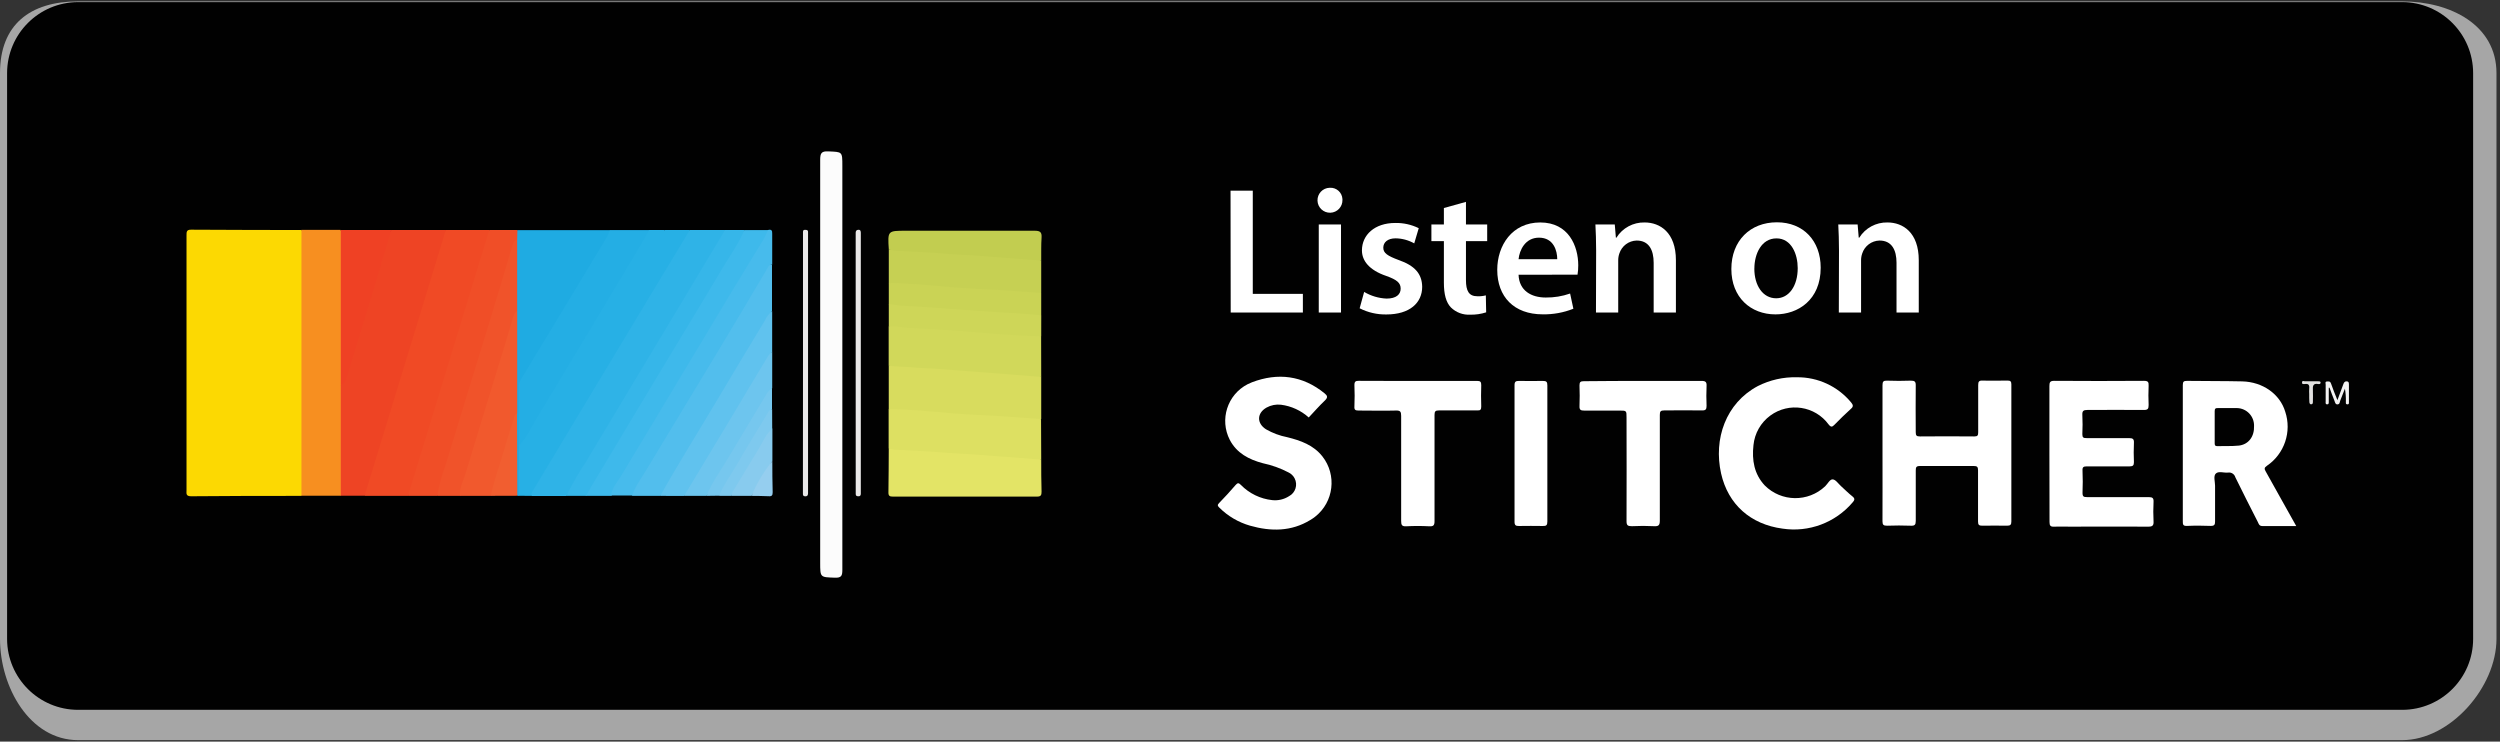 <?xml version="1.0" encoding="UTF-8"?>
<!-- Generator: Adobe Illustrator 22.0.1, SVG Export Plug-In . SVG Version: 6.00 Build 0)  -->
<svg version="1.1" id="US" xmlns="http://www.w3.org/2000/svg" xmlns:xlink="http://www.w3.org/1999/xlink" x="0px" y="0px" viewBox="0 0 327.571 97.172" style="enable-background:new 0 0 327.571 97.172;" xml:space="preserve">
<rect x="0" y="0" width="327.571" height="97.172" fill="#333333" stroke="none"/>
<style type="text/css">
	.st0{fill:#A6A6A6;}
	.st1{fill:#FFFFFF;stroke:#FFFFFF;stroke-width:0.35;stroke-miterlimit:10;}
	.st2{fill:none;}
	.st3{fill:#EF4A23;}
	.st4{fill:url(#SVGID_1_);}
	.st5{opacity:0.1;fill:#FFFFFF;enable-background:new    ;}
	.st6{fill:#FFD017;}
	.st7{fill:#F58B1F;}
	.st8{fill:url(#SVGID_2_);}
	.st9{fill:#F9F9F9;}
	.st10{opacity:0.3;fill:#FFFFFF;enable-background:new    ;}
	.st11{enable-background:new    ;}
	.st12{fill:#F2F2F2;stroke:#F2F2F2;stroke-width:0.2;stroke-miterlimit:10;}
	.st13{fill:#F2F2F2;}
	.st14{fill:#010101;}
	.st15{fill:#FCD902;}
	.st16{fill:#EE4424;}
	.st17{fill:#F04A25;}
	.st18{fill:#F78F20;}
	.st19{fill:#FCFCFC;}
	.st20{fill:#2FB3E7;}
	.st21{fill:#F04E27;}
	.st22{fill:#1FABE2;}
	.st23{fill:#24AEE4;}
	.st24{fill:#D8DC5E;}
	.st25{fill:#E3E466;}
	.st26{fill:#3EB9EB;}
	.st27{fill:#DDE062;}
	.st28{fill:#27B0E5;}
	.st29{fill:#52BEED;}
	.st30{fill:#D1D85A;}
	.st31{fill:#47BBEC;}
	.st32{fill:#36B6E9;}
	.st33{fill:#F0532A;}
	.st34{fill:#C6D053;}
	.st35{fill:#F1592D;}
	.st36{fill:#EF4124;}
	.st37{fill:#60C2EE;}
	.st38{fill:#C2CD50;}
	.st39{fill:#CED658;}
	.st40{fill:#CAD355;}
	.st41{fill:#6DC5EE;}
	.st42{fill:#EAE9E9;}
	.st43{fill:#76C7EE;}
	.st44{fill:#F15E30;}
	.st45{fill:#88CBEE;}
	.st46{fill:#7EC9EE;}
	.st47{fill:#95CEEF;}
	.st48{fill:#FFFFFF;}
	.st49{fill:#F4F3F3;}
	.st50{fill:#E3E2E1;}
	.st51{fill:#777878;}
	.st52{fill:url(#XMLID_2_);}
	.st53{fill:url(#XMLID_3_);}
</style>
<path class="st0" d="M314.743,96.98H10.247C3.894,96.98,0,90.031,0,83.706V9.584c0-6.32,3.894-9.402,10.247-9.402h304.496  c6.325,0,12.367,3.082,12.367,9.402v74.123C327.11,90.031,321.068,96.98,314.743,96.98z"/>
<path class="st14" d="M324.05,83.712c0,5.134-4.162,9.296-9.296,9.296c-0.004,0-0.007,0-0.011,0H10.247  c-5.14,0.006-9.312-4.156-9.318-9.296l0,0V9.584c0.006-5.142,4.176-9.307,9.318-9.307h304.496c5.14,0,9.307,4.167,9.307,9.307  L324.05,83.712L324.05,83.712z"/>
<path class="st15" d="M39.498,64.975c-4.829,0-9.658,0-14.464,0.05c-0.723,0-0.595-0.406-0.595-0.818c0-7.859,0-15.717,0-23.576  c0-3.271,0-6.542,0-9.813c0-0.434,0-0.729,0.601-0.723c4.829,0.033,9.663,0.033,14.464,0.045c0.264,0.339,0.379,0.771,0.317,1.196  c0,10.804,0,21.609,0,32.416C39.883,64.186,39.767,64.628,39.498,64.975z"/>
<path class="st16" d="M51.258,30.139h7.154c0.261,0.362,0.045,0.707-0.056,1.046c-3.282,10.809-6.62,21.613-9.891,32.416  c-0.071,0.518-0.316,0.997-0.695,1.357h-3.138c-0.218-0.262-0.32-0.601-0.284-0.94c0-4.25,0-8.5,0-12.751  c0.001-0.187,0.025-0.374,0.072-0.556c1.051-1.58,1.363-3.438,1.908-5.201c1.463-4.718,2.921-9.457,4.334-14.18  C50.741,30.883,50.948,30.47,51.258,30.139z"/>
<path class="st17" d="M47.77,64.97l10.642-34.831h5.691c0.228,0.289,0.083,0.584,0,0.873c-1.702,5.708-3.482,11.393-5.207,17.095  c-1.485,4.912-3.01,9.813-4.501,14.72c-0.228,0.745-0.3,1.574-0.94,2.147L47.77,64.97z"/>
<path class="st18" d="M44.655,50.489c0,4.822,0,9.643,0,14.464h-5.157c0-11.612,0-23.224,0-34.836h5.107  c0.28,0.331,0.402,0.768,0.334,1.196c0,5.979,0,11.955,0,17.93C44.975,49.677,44.876,50.113,44.655,50.489z"/>
<path class="st19" d="M107.468,47.741c0-8.929,0-17.863,0-26.792c0-0.846,0.139-1.163,1.074-1.113c1.83,0.083,1.83,0,1.83,1.903  c0,17.646,0,35.292,0,52.938c0,0.773-0.134,1.046-0.979,1.018c-1.919-0.072-1.925,0-1.925-1.98L107.468,47.741z"/>
<path class="st20" d="M90.367,30.139h4.595c0.25,0.373-0.045,0.645-0.206,0.912c-4,6.676-7.983,13.351-12.027,20.027  c-2.587,4.256-5.124,8.539-7.694,12.795c-0.198,0.42-0.476,0.798-0.818,1.113h-4.59c-0.367-0.556,0.1-0.929,0.328-1.313  c2.429-4.079,4.862-8.14,7.299-12.183c3.99-6.653,7.983-13.305,11.977-19.955C89.532,31.013,89.722,30.384,90.367,30.139z"/>
<path class="st21" d="M53.461,64.97l10.648-34.831h3.683c0.275,0.338,0.327,0.806,0.134,1.196c-0.285,0.403-0.492,0.856-0.612,1.335  c-2.147,7.11-4.345,14.208-6.509,21.312c-0.979,3.215-1.992,6.425-2.937,9.652c-0.07,0.486-0.261,0.947-0.556,1.341L53.461,64.97z"/>
<path class="st22" d="M67.764,31.396l0.033-1.246h12.111c0.278,0.473-0.061,0.823-0.267,1.168  c-3.645,6.038-7.284,12.079-10.915,18.125c-0.302,0.424-0.475,0.926-0.501,1.446c0,2.565-0.033,5.129,0.028,7.694  c0,1.046,0,2.092,0,3.138s0.295,2.225-0.273,3.249h-0.083h-0.089c-0.412-0.423-0.317-0.968-0.317-1.474c0-3.11,0-6.214,0-9.324  c0-4.161-0.056-8.345,0-12.478c0.02-0.305,0.02-0.612,0-0.918c-0.05-2.715,0-5.43,0-8.144C67.452,32.201,67.547,31.77,67.764,31.396  z"/>
<path class="st23" d="M67.975,58.383c0-2.565,0-5.129,0-7.699c0.001-0.362,0.107-0.716,0.306-1.018  c3.757-6.193,7.503-12.395,11.237-18.603c0.154-0.296,0.285-0.603,0.395-0.918h5.14c0.261,0.556-0.178,0.862-0.389,1.224  c-4.079,6.82-8.159,13.639-12.239,20.455c-1.163,1.942-2.32,3.894-3.499,5.813C68.682,57.977,68.543,58.45,67.975,58.383z"/>
<path class="st24" d="M136.429,49.387v5.507c-0.255,0.229-0.602,0.328-0.94,0.267c-2.887-0.278-5.791-0.395-8.678-0.629  c-2.099-0.171-4.202-0.312-6.309-0.423c-1.113-0.056-2.186-0.25-3.293-0.217c-0.28,0.019-0.556-0.082-0.757-0.278  c0-1.899,0-3.796,0-5.691c0.306-0.289,0.673-0.211,1.04-0.195c4.106,0.228,8.206,0.595,12.311,0.829  c1.825,0.106,3.644,0.306,5.469,0.367C135.707,48.902,136.13,49.071,136.429,49.387z"/>
<path class="st25" d="M136.429,60.219c0,1.402,0,2.782,0.045,4.211c0,0.456-0.095,0.64-0.601,0.64c-6.305,0-12.595,0-18.87,0  c-0.412,0-0.606-0.078-0.595-0.556c0.033-1.925,0.033-3.844,0.045-5.769c0.297-0.165,0.645-0.21,0.974-0.128  c3.41,0.184,6.815,0.451,10.225,0.695c2.158,0.156,4.323,0.312,6.481,0.428C134.922,59.785,135.739,59.751,136.429,60.219z"/>
<path class="st26" d="M80.109,64.975h-3.338c-0.156-0.445,0.134-0.762,0.334-1.113c6.635-11.026,13.272-22.054,19.91-33.084  c0.126-0.245,0.303-0.461,0.517-0.634h3.121c0.273,0.556-0.139,0.929-0.373,1.318c-5.096,8.445-10.182,16.899-15.26,25.362  C83.385,59.546,81.777,62.299,80.109,64.975z"/>
<path class="st27" d="M136.429,60.219c-3.149-0.239-6.292-0.49-9.457-0.712c-1.001-0.072-2.003-0.095-3.004-0.184  c-2.225-0.2-4.489-0.267-6.731-0.401c-0.271-0.036-0.539-0.093-0.801-0.172c0-1.713,0-3.427,0-5.14c2.826,0,5.63,0.312,8.445,0.556  c2.225,0.172,4.45,0.25,6.631,0.389c1.636,0.106,3.266,0.239,4.896,0.362C136.422,56.679,136.429,58.446,136.429,60.219z"/>
<path class="st28" d="M67.97,64.964v-3.277c1.98-2.943,3.711-6.047,5.563-9.085c4.45-7.362,8.871-14.731,13.262-22.108  c0.079-0.13,0.175-0.25,0.284-0.356h3.304c-1.81,3-3.62,5.999-5.43,8.996c-3.972,6.583-7.931,13.166-11.877,19.749  c-1.113,1.83-2.186,3.661-3.293,5.485c-0.113,0.181-0.169,0.393-0.161,0.606L67.97,64.964z"/>
<path class="st29" d="M86.517,64.975H82.84c-0.284-0.656,0.206-1.113,0.484-1.569c1.706-2.859,3.423-5.712,5.151-8.556  c3.894-6.409,7.788-12.795,11.566-19.243c0.245-0.412,0.362-1.113,1.113-0.907c0,2.021,0,4.043,0,6.064  c-1.919,3.41-4,6.726-5.997,10.091c-2.676,4.495-5.402,8.957-8.061,13.457C86.98,64.591,86.777,64.823,86.517,64.975z"/>
<path class="st30" d="M136.429,49.387l-4.623-0.367l-9.457-0.723c-0.879-0.067-1.752-0.05-2.637-0.15  c-1.079-0.122-2.186-0.078-3.271-0.228v-5.14c0.283-0.244,0.663-0.344,1.029-0.273c2.859,0.267,5.724,0.423,8.589,0.634  c2.103,0.156,4.2,0.323,6.309,0.428c1.113,0.056,2.186,0.25,3.293,0.217c0.28-0.02,0.556,0.081,0.757,0.278L136.429,49.387z"/>
<path class="st31" d="M101.181,34.673c-0.506,0-0.623,0.478-0.807,0.79c-1.992,3.338-3.939,6.676-5.93,9.958  c-3.249,5.396-6.525,10.77-9.769,16.172c-0.656,1.113-1.452,2.114-1.83,3.338h-2.782c0.128-1.051,0.862-1.802,1.369-2.654  c4.925-8.218,9.862-16.439,14.809-24.661c1.285-2.142,2.609-4.261,3.894-6.403c0.185-0.348,0.348-0.707,0.49-1.074  c0.434-0.117,0.584,0.039,0.556,0.495C101.187,31.986,101.193,33.343,101.181,34.673z"/>
<path class="st32" d="M97.527,30.139c-0.684,1.708-1.78,3.188-2.709,4.751c-2.954,4.973-5.969,9.908-8.951,14.865  c-2.841,4.721-5.674,9.448-8.5,14.18c-0.206,0.339-0.389,0.69-0.556,1.035h-2.598c0.764-1.555,1.63-3.059,2.592-4.501  c3.687-6.168,7.384-12.328,11.093-18.481c2.292-3.812,4.58-7.625,6.865-11.438c0.067-0.133,0.125-0.27,0.172-0.412L97.527,30.139z"/>
<path class="st33" d="M67.764,31.396c0,3.123,0,6.246,0,9.368c-1.074,3.471-2.114,6.948-3.177,10.42  c-1.361,4.45-2.716,8.888-4.067,13.312c-0.047,0.177-0.137,0.339-0.261,0.473H57.3c0.217-1.329,0.565-2.634,1.04-3.894  c1.969-6.509,3.989-13.001,5.98-19.499c0.946-3.088,1.864-6.186,2.782-9.274C67.258,31.969,67.247,31.497,67.764,31.396z"/>
<path class="st34" d="M116.458,37.087c0-1.484,0-2.952,0-4.406c0.952-0.2,1.934-0.216,2.893-0.05  c3.193,0.245,6.392,0.456,9.585,0.673c2.042,0.139,4.078,0.323,6.119,0.417c0.495-0.029,0.983,0.124,1.374,0.428  c0,1.409,0,2.817,0,4.222c-0.283,0.244-0.663,0.344-1.029,0.273c-2.921-0.273-5.847-0.428-8.773-0.64s-5.969-0.428-8.957-0.618  C117.243,37.444,116.81,37.337,116.458,37.087z"/>
<path class="st35" d="M60.259,64.97c-0.045-1.163,0.523-2.181,0.84-3.249c1.669-5.535,3.371-11.043,5.062-16.561  c0.328-1.074,0.629-2.158,0.968-3.227c0.134-0.423,0.189-0.912,0.64-1.168c0,4.45,0,8.918,0,13.401  c-0.896,3.188-1.947,6.325-2.871,9.502c-0.068,0.484-0.275,0.938-0.595,1.307L60.259,64.97z"/>
<path class="st36" d="M44.655,50.489c0-6.783,0-13.567,0-20.35h6.603c-0.695,2.364-1.385,4.729-2.097,7.087  c-1.252,4.139-2.526,8.267-3.777,12.406C45.3,50.022,45.026,50.343,44.655,50.489z"/>
<path class="st37" d="M86.517,64.975c2.32-4.189,4.89-8.222,7.321-12.344c2.092-3.538,4.228-7.054,6.347-10.57  c0.217-0.506,0.557-0.95,0.99-1.291v5.324c-1.374,2.631-2.993,5.118-4.512,7.666c-2.051,3.442-4.111,6.876-6.181,10.303  c-0.166,0.399-0.47,0.724-0.857,0.918L86.517,64.975z"/>
<path class="st28" d="M87.062,30.139c-0.145,1.079-0.901,1.853-1.424,2.726c-3.766,6.336-7.577,12.65-11.371,18.97  c-1.854,3.108-3.709,6.22-5.563,9.335c-0.125,0.288-0.395,0.485-0.707,0.517c0-1.113,0-2.214,0-3.304  c0.99-0.94,1.502-2.225,2.186-3.338c4.762-7.885,9.503-15.788,14.225-23.71c0.234-0.389,0.423-0.801,0.634-1.202L87.062,30.139z"/>
<path class="st38" d="M136.429,34.15c-3.086-0.238-6.171-0.475-9.257-0.712c-1.029-0.078-2.058-0.072-3.093-0.172  c-2.225-0.223-4.489-0.273-6.731-0.406c-0.3-0.038-0.598-0.098-0.89-0.178c-0.156-2.448-0.156-2.448,2.225-2.448  c5.63,0,11.254,0,16.884,0c0.718,0,0.957,0.178,0.907,0.907C136.407,32.131,136.44,33.143,136.429,34.15z"/>
<path class="st39" d="M136.429,44.064c-3.672-0.061-7.327-0.428-10.982-0.718c-2.114-0.167-4.239-0.278-6.359-0.373  c-0.879-0.039-1.741-0.312-2.631-0.189c0-0.979,0-1.958,0-2.937c0.306-0.289,0.673-0.211,1.04-0.189  c4.106,0.234,8.2,0.595,12.3,0.829c1.825,0.106,3.644,0.284,5.469,0.378c0.434-0.012,0.854,0.15,1.168,0.451  C136.431,42.228,136.429,43.144,136.429,44.064z"/>
<path class="st40" d="M136.429,41.31c-2.693-0.25-5.391-0.389-8.083-0.556c-3.51-0.245-7.021-0.556-10.536-0.718  c-0.443-0.103-0.897-0.161-1.352-0.172c0-0.92,0-1.847,0-2.782c2.782,0.033,5.507,0.3,8.261,0.556  c2.225,0.184,4.423,0.25,6.631,0.389c1.669,0.106,3.388,0.239,5.079,0.362C136.429,39.357,136.429,40.331,136.429,41.31z"/>
<path class="st41" d="M89.638,64.975c1.992-3.308,3.983-6.616,5.975-9.925c1.669-2.815,3.366-5.641,5.062-8.45  c0.148-0.19,0.318-0.362,0.506-0.512v4.773c-2.448,4.039-4.862,8.1-7.315,12.133c-0.339,0.717-0.775,1.382-1.296,1.98H89.638z"/>
<path class="st42" d="M105.215,47.468c0-5.474,0-10.95,0-16.428c0-0.211,0-0.428,0-0.64c0-0.211,0.067-0.289,0.267-0.284  c0.2,0.006,0.384,0,0.395,0.256c0.011,0.256,0,0.49,0,0.734c0,10.982,0,21.963,0,32.945c0,0.184,0,0.367,0,0.556  s-0.028,0.417-0.334,0.428c-0.306,0.011-0.35-0.161-0.339-0.401c0.011-0.239,0-0.428,0-0.64  C105.211,58.478,105.215,52.968,105.215,47.468z"/>
<path class="st42" d="M112.119,47.557c0-5.474,0-10.95,0-16.428c0-0.211,0-0.428,0-0.64c0-0.211,0.095-0.384,0.373-0.384  s0.3,0.223,0.3,0.439c0,0.217,0,0.306,0,0.456c0,11.041,0,22.084,0,33.128c0,0.184,0,0.367,0,0.556c0,0.189-0.061,0.35-0.306,0.345  c-0.245-0.006-0.356-0.061-0.362-0.3c-0.006-0.239,0-0.49,0-0.734C112.12,58.511,112.119,53.031,112.119,47.557z"/>
<path class="st43" d="M92.57,64.975c0.695-1.73,1.814-3.221,2.748-4.818c1.669-2.782,3.338-5.563,5.007-8.345  c0.194-0.379,0.478-0.704,0.829-0.946v2.72c-2.092,3.572-4.267,7.099-6.375,10.664c-0.14,0.266-0.329,0.504-0.556,0.701  L92.57,64.975z"/>
<path class="st44" d="M64.298,64.97c0.49-2.225,1.274-4.311,1.891-6.475c0.339-1.202,0.745-2.381,1.113-3.572  c0.089-0.278,0.106-0.618,0.445-0.762l0.033,10.798L64.298,64.97z"/>
<path class="st45" d="M98.467,64.975h-2.57c-0.289-0.339-0.078-0.634,0.095-0.918c1.428-2.414,2.871-4.825,4.328-7.232  c0.195-0.317,0.373-0.734,0.885-0.662v4.222C100.394,61.974,99.48,63.508,98.467,64.975z"/>
<path class="st46" d="M101.181,56.186c-0.829,0.679-1.191,1.669-1.73,2.553c-1.146,1.869-2.27,3.755-3.41,5.63  c-0.113,0.181-0.17,0.393-0.161,0.606h-1.669c0.629-1.524,1.624-2.843,2.437-4.261c1.235-2.164,2.548-4.284,3.844-6.414  c0.161-0.267,0.278-0.629,0.679-0.684L101.181,56.186z"/>
<path class="st47" d="M98.467,64.975c0.686-1.646,1.606-3.184,2.731-4.567c0,1.363,0,2.726,0.045,4.089  c0,0.389-0.1,0.556-0.506,0.523C99.963,64.981,99.201,64.986,98.467,64.975z"/>
<path class="st48" d="M246.662,59.368c0-2.96,0-5.919,0-8.901c0-0.473,0.122-0.606,0.595-0.59c1.04,0.039,2.081,0.039,3.115,0  c0.501,0,0.656,0.111,0.645,0.634c-0.033,2.031,0,4.067,0,6.119c0,0.434,0.1,0.556,0.556,0.556c2.374-0.022,4.745-0.022,7.115,0  c0.439,0,0.512-0.134,0.512-0.556c0-2.058,0-4.111,0-6.169c0-0.467,0.106-0.612,0.59-0.595c1.085,0.039,2.17,0,3.254,0  c0.384,0,0.501,0.111,0.501,0.501c0,5.986,0,11.972,0,17.958c0,0.417-0.117,0.556-0.556,0.556c-1.085,0-2.17-0.033-3.254,0  c-0.445,0-0.556-0.117-0.556-0.556c0-2.225,0-4.45,0-6.709c0-0.451-0.128-0.556-0.556-0.556c-2.348,0-4.701,0-7.048,0  c-0.501,0-0.556,0.161-0.556,0.612c0,2.192,0,4.384,0,6.576c0,0.517-0.139,0.656-0.645,0.634c-1.04-0.039-2.081-0.039-3.115,0  c-0.467,0-0.601-0.106-0.601-0.59C246.673,65.331,246.662,62.349,246.662,59.368z"/>
<path class="st48" d="M268.53,59.407c0-2.937,0-5.875,0-8.812c0-0.501,0.078-0.701,0.651-0.695c3.909,0.029,7.818,0.029,11.727,0  c0.556,0,0.645,0.167,0.623,0.656c-0.039,0.834-0.039,1.669,0,2.509c0,0.501-0.106,0.656-0.629,0.651c-2.464-0.028-4.929,0-7.388,0  c-0.529,0-0.695,0.128-0.668,0.662c0.042,0.836,0.042,1.673,0,2.509c0,0.434,0.128,0.523,0.556,0.517c1.853,0,3.705,0,5.563,0  c0.506,0,0.668,0.128,0.64,0.64c-0.044,0.834-0.033,1.669,0,2.509c0,0.423-0.128,0.556-0.556,0.556c-1.875,0-3.75,0-5.624,0  c-0.434,0-0.584,0.1-0.556,0.556c0.039,0.968,0.044,1.947,0,2.915c0,0.501,0.156,0.556,0.606,0.556c2.687,0,5.38,0,8.066,0  c0.517,0,0.662,0.139,0.634,0.645c-0.044,0.836-0.044,1.673,0,2.509c0.033,0.556-0.122,0.723-0.695,0.718  c-3.41-0.028-6.826,0-10.236,0c-0.701,0-1.402-0.028-2.103,0c-0.49,0.028-0.595-0.156-0.595-0.612  C268.542,65.326,268.53,62.366,268.53,59.407z"/>
<path class="st48" d="M171.482,54.7c-1.015-0.913-2.284-1.496-3.638-1.669c-0.654-0.076-1.315,0.055-1.891,0.373  c-1.274,0.723-1.307,2.058-0.067,2.848c0.864,0.496,1.804,0.846,2.782,1.035c1.752,0.434,3.427,1.029,4.595,2.503  c1.926,2.441,1.508,5.981-0.933,7.907c-0.204,0.16-0.418,0.307-0.641,0.438c-2.492,1.524-5.168,1.519-7.894,0.745  c-1.523-0.437-2.91-1.252-4.033-2.37c-0.245-0.234-0.261-0.367,0-0.623c0.742-0.76,1.458-1.543,2.147-2.348  c0.267-0.306,0.412-0.273,0.684,0c1.096,1.12,2.547,1.824,4.106,1.992c0.768,0.084,1.541-0.096,2.192-0.512  c0.853-0.444,1.184-1.496,0.739-2.349c-0.179-0.343-0.466-0.616-0.817-0.778c-1.053-0.549-2.176-0.951-3.338-1.196  c-1.825-0.484-3.421-1.313-4.334-3.054c-1.371-2.66-0.327-5.927,2.333-7.299c0.187-0.096,0.379-0.182,0.576-0.256  c3.377-1.285,6.631-0.901,9.518,1.458c0.367,0.3,0.439,0.517,0.067,0.896C172.867,53.165,172.189,53.955,171.482,54.7z"/>
<path class="st48" d="M235.447,49.432c2.744-0.028,5.354,1.184,7.104,3.299c0.284,0.345,0.312,0.556-0.045,0.851  c-0.74,0.662-1.441,1.369-2.142,2.075c-0.284,0.289-0.445,0.356-0.757-0.033c-1.786-2.436-5.209-2.961-7.644-1.175  c-1.254,0.92-2.057,2.331-2.209,3.879c-0.217,1.953,0.083,3.788,1.48,5.279c2.174,2.174,5.685,2.221,7.916,0.106  c0.334-0.323,0.612-0.935,0.996-0.901c0.384,0.033,0.718,0.556,1.074,0.879c0.501,0.451,0.979,0.94,1.508,1.357  c0.417,0.323,0.211,0.556,0,0.801c-2.26,2.643-5.723,3.934-9.162,3.416c-4.178-0.556-7.137-3.16-8.055-7.232  c-1.007-4.501,0.606-9.212,4.818-11.449C231.914,49.783,233.671,49.387,235.447,49.432z"/>
<path class="st48" d="M215.292,49.91c2.553,0,5.107,0,7.655,0c0.556,0,0.69,0.161,0.662,0.684c-0.039,0.857-0.039,1.719,0,2.576  c0,0.467-0.111,0.618-0.595,0.606c-1.669-0.033-3.299,0-4.946,0c-0.49,0-0.584,0.134-0.584,0.601c0,4.606,0,9.212,0,13.824  c0,0.601-0.145,0.779-0.745,0.745c-0.969-0.051-1.94-0.051-2.91,0c-0.556,0-0.712-0.106-0.707-0.684c0.028-4.517,0-9.034,0-13.552  c0-0.912,0-0.912-0.935-0.912c-1.535,0-3.071,0-4.606,0c-0.451,0-0.645-0.083-0.623-0.584c0.039-0.901,0.033-1.808,0-2.709  c0-0.445,0.128-0.556,0.556-0.556C210.14,49.921,212.716,49.91,215.292,49.91z"/>
<path class="st48" d="M185.807,49.91c2.576,0,5.151,0,7.722,0c0.445,0,0.556,0.117,0.556,0.556c-0.033,0.923-0.033,1.853,0,2.782  c0,0.412-0.095,0.556-0.523,0.528c-1.669,0-3.338,0-5.007,0c-0.478,0-0.59,0.122-0.59,0.595c0,4.628,0,9.263,0,13.908  c0,0.59-0.167,0.707-0.712,0.679c-0.993-0.052-1.989-0.052-2.982,0c-0.595,0.033-0.679-0.178-0.679-0.712c0-4.584,0-9.168,0-13.752  c0-0.556-0.111-0.718-0.69-0.701c-1.624,0.045-3.254,0-4.879,0c-0.423,0-0.595-0.078-0.556-0.556c0.039-0.923,0.044-1.853,0-2.782  c0-0.484,0.178-0.556,0.556-0.556C180.634,49.916,183.209,49.91,185.807,49.91z"/>
<path class="st48" d="M202.747,59.434c0,2.96,0,5.919,0,8.901c0,0.484-0.134,0.601-0.601,0.584c-1.04-0.033-2.081,0-3.115,0  c-0.417,0-0.584-0.078-0.584-0.556c0-5.968,0-11.933,0-17.896c0-0.473,0.167-0.556,0.584-0.556c1.04,0,2.081,0.033,3.115,0  c0.467,0,0.606,0.106,0.601,0.59C202.736,53.471,202.747,56.453,202.747,59.434z"/>
<path class="st49" d="M305.135,50.806c0,0.623,0,1.246,0,1.869c0,0.161,0,0.328-0.234,0.306c-0.234-0.022-0.172-0.228-0.172-0.362  c0-0.745,0-1.491,0-2.225c0-0.15-0.122-0.395,0.189-0.412s0.417,0,0.517,0.284c0.234,0.701,0.523,1.38,0.834,2.164l0.773-2.086  c0.083-0.217,0.172-0.401,0.473-0.373c0.3,0.028,0.256,0.312,0.261,0.506c0,0.723,0,1.446,0,2.17c0,0.145,0.045,0.345-0.206,0.334  c-0.25-0.011-0.189-0.206-0.195-0.35c0.015-0.572-0.026-1.144-0.122-1.708c-0.206,0.523-0.401,1.046-0.612,1.563  c-0.078,0.195-0.05,0.478-0.356,0.501c-0.306,0.022-0.339-0.323-0.423-0.523c-0.234-0.556-0.423-1.113-0.629-1.669L305.135,50.806z"/>
<path class="st50" d="M302.571,51.663c-0.016-0.248-0.016-0.497,0-0.745c0.056-0.462-0.089-0.673-0.556-0.601  c-0.156,0-0.412,0.072-0.384-0.217s0.25-0.139,0.384-0.139c0.59,0,1.174,0,1.763,0c0.128,0,0.295,0,0.289,0.178  c-0.006,0.178-0.167,0.206-0.295,0.184c-0.723-0.145-0.745,0.289-0.718,0.818c0.028,0.528,0,0.996,0,1.491  c0,0.156,0,0.328-0.211,0.345c-0.211,0.017-0.256-0.184-0.256-0.362C302.565,52.297,302.571,51.98,302.571,51.663z"/>
<path class="st48" d="M296.869,61.765c-0.184-0.328-0.206-0.484,0.161-0.734c2.297-1.561,3.277-4.458,2.398-7.093  c-0.695-2.303-2.926-3.894-5.63-3.966c-2.414-0.056-4.829-0.033-7.232-0.067c-0.434,0-0.556,0.095-0.556,0.556  c0,1.786,0,3.572,0,5.352c0,4.156,0,8.311,0,12.467c0,0.417,0,0.656,0.556,0.629c1.035-0.05,2.081-0.039,3.115,0  c0.49,0,0.556-0.189,0.556-0.595c0-1.558,0-3.115,0-4.673c0-0.556-0.256-1.291,0.122-1.613c0.378-0.323,1.035-0.05,1.569-0.106  c0.428-0.071,0.842,0.19,0.962,0.606c0.951,1.958,1.947,3.894,2.937,5.841c0.122,0.245,0.184,0.556,0.595,0.556  c1.441,0,2.887,0,4.45,0C299.461,66.433,298.182,64.096,296.869,61.765z M293.308,58.388c-0.918,0.095-1.847,0.039-2.782,0.067  c-0.345,0-0.339-0.195-0.339-0.434c0-0.701,0-1.402,0-2.103s0-1.357,0-2.036c0-0.334,0.1-0.423,0.423-0.412c0.834,0,1.669,0,2.509,0  c1.256,0.031,2.25,1.07,2.225,2.325c0.056,1.424-0.729,2.464-2.042,2.598L293.308,58.388z"/>
<path class="st48" d="M161.235,24.982h2.915v13.524h6.564v2.442h-9.457L161.235,24.982z"/>
<path class="st48" d="M175.899,26.189c0.028,0.903-0.682,1.657-1.585,1.685s-1.657-0.682-1.685-1.585  c-0.028-0.903,0.682-1.657,1.585-1.685c0.017-0.001,0.033-0.001,0.049-0.001c0.859-0.043,1.59,0.619,1.634,1.478  C175.899,26.118,175.9,26.153,175.899,26.189z M172.795,40.948V29.41h2.915v11.538H172.795z"/>
<path class="st48" d="M178.742,38.25c0.893,0.528,1.901,0.828,2.937,0.873c1.28,0,1.847-0.556,1.847-1.302s-0.473-1.163-1.897-1.669  c-2.225-0.757-3.177-1.992-3.177-3.338c0-2.036,1.669-3.599,4.361-3.599c1.067-0.022,2.124,0.213,3.082,0.684l-0.59,1.992  c-0.745-0.422-1.585-0.65-2.442-0.662c-1.04,0-1.613,0.523-1.613,1.229c0,0.707,0.556,1.068,2.014,1.613  c2.108,0.734,3.054,1.802,3.082,3.505c0,2.108-1.636,3.627-4.69,3.627c-1.217,0.022-2.42-0.255-3.505-0.807L178.742,38.25z"/>
<path class="st48" d="M192.082,26.451v2.96h2.782v2.181h-2.782v5.096c0,1.424,0.378,2.131,1.491,2.131  c0.374,0.016,0.749-0.023,1.113-0.117l0.044,2.225c-0.681,0.219-1.394,0.323-2.108,0.306c-0.932,0.05-1.841-0.294-2.509-0.946  c-0.64-0.662-0.923-1.73-0.923-3.243v-5.452h-1.636V29.41h1.636v-2.153L192.082,26.451z"/>
<path class="st48" d="M198.975,35.997c0.072,2.086,1.669,2.987,3.555,2.987c1.089,0.014,2.171-0.162,3.199-0.523l0.428,1.992  c-1.281,0.51-2.65,0.76-4.028,0.734c-3.744,0-5.947-2.298-5.947-5.83c0-3.199,1.942-6.208,5.641-6.208s4.973,3.082,4.973,5.613  c0.004,0.412-0.028,0.823-0.095,1.229L198.975,35.997z M204.043,33.961c0-1.068-0.451-2.82-2.392-2.82  c-1.802,0-2.559,1.636-2.676,2.82H204.043z"/>
<path class="st48" d="M209.139,32.848c0-1.324-0.044-2.442-0.095-3.438h2.537l0.145,1.73h0.072c0.793-1.269,2.197-2.027,3.694-1.992  c2.014,0,4.1,1.302,4.1,4.951v6.848h-2.915v-6.514c0-1.669-0.617-2.915-2.225-2.915c-1.045,0.025-1.959,0.711-2.275,1.708  c-0.102,0.297-0.151,0.61-0.145,0.923v6.798h-2.915L209.139,32.848z"/>
<path class="st48" d="M238.562,35.074c0,4.239-2.987,6.119-5.925,6.119c-3.243,0-5.78-2.225-5.78-5.947s2.487-6.119,5.969-6.119  S238.562,31.569,238.562,35.074z M229.867,35.19c0,2.225,1.113,3.894,2.865,3.894c1.669,0,2.82-1.613,2.82-3.955  c0-1.802-0.807-3.894-2.782-3.894c-1.975,0-2.898,2.036-2.898,3.955H229.867z"/>
<path class="st48" d="M240.96,32.848c0-1.324-0.044-2.442-0.095-3.438h2.537l0.145,1.73h0.072c0.793-1.269,2.197-2.027,3.694-1.992  c2.014,0,4.1,1.302,4.1,4.951v6.848h-2.915v-6.514c0-1.669-0.617-2.915-2.225-2.915c-1.045,0.025-1.959,0.711-2.275,1.708  c-0.102,0.297-0.151,0.61-0.145,0.923v6.798h-2.915L240.96,32.848z"/>
</svg>
